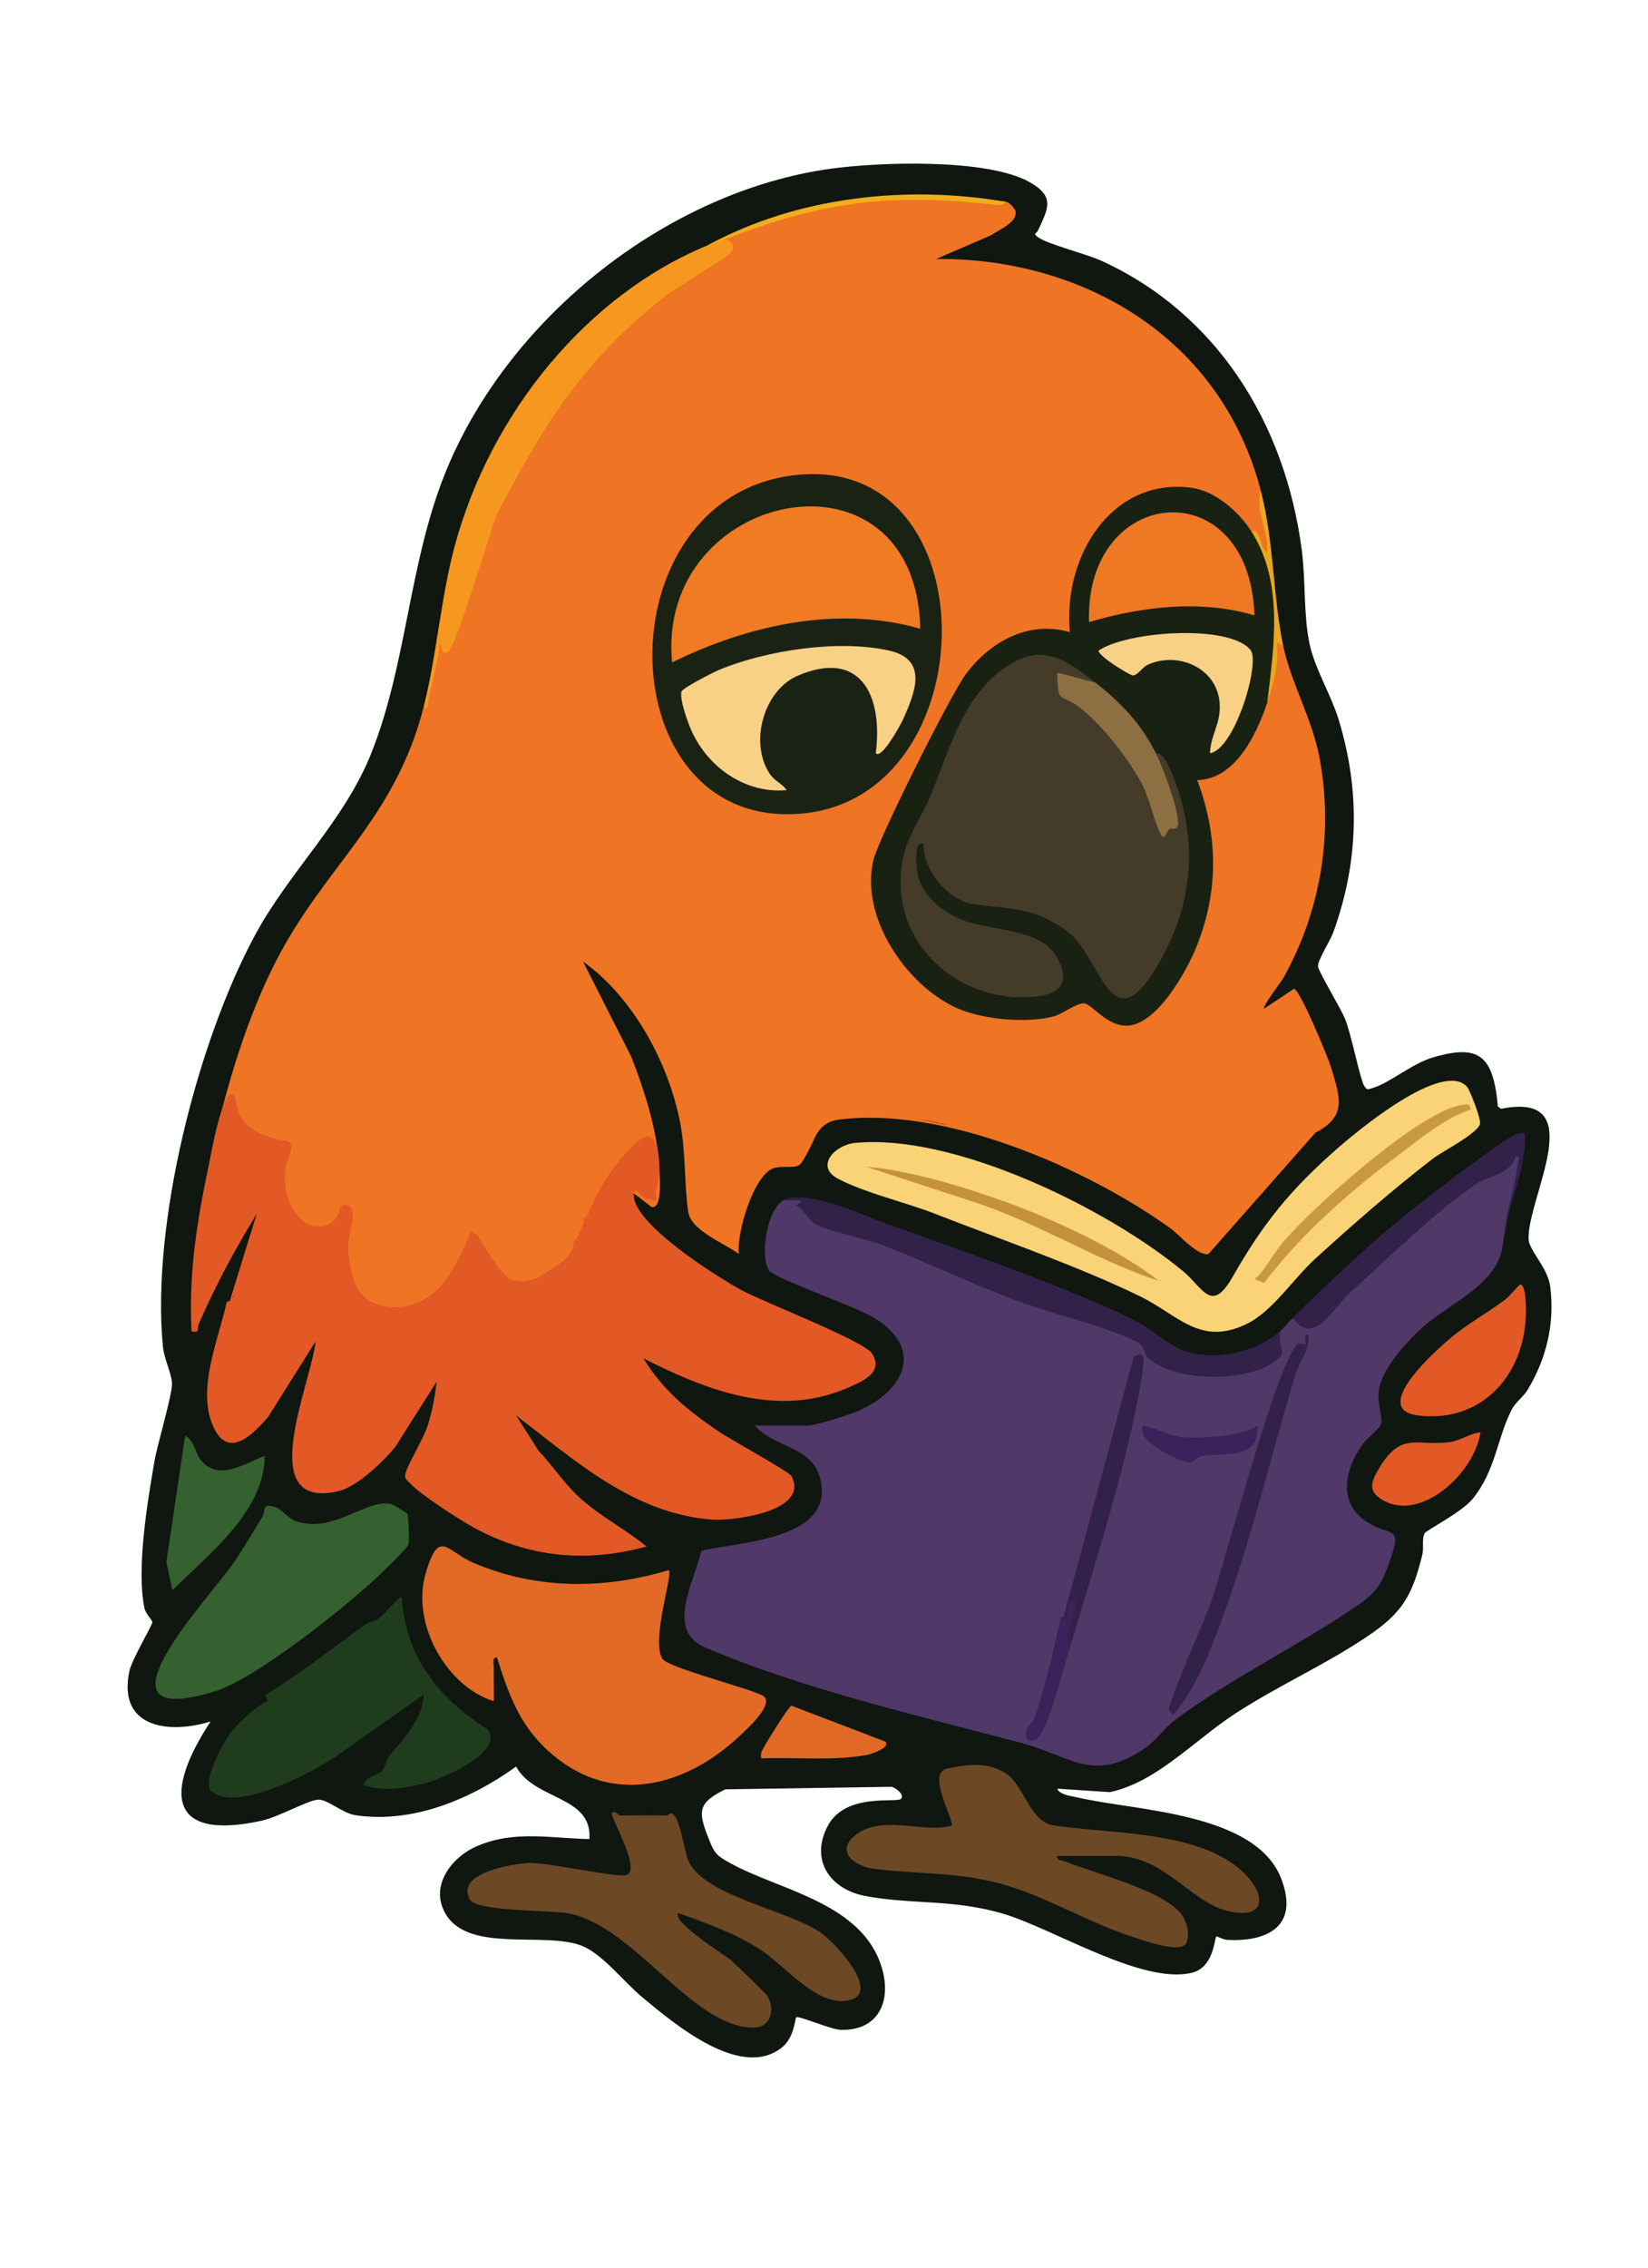 <?xml version="1.0" encoding="UTF-8"?><svg id="looser" xmlns="http://www.w3.org/2000/svg" viewBox="0 0 612 841.89"><path d="M237.11,442.04c1.59-.63,3.78,4.06,5.32,3.44,1.59-.64-.02-5.93.03-16.46.02-4.54.34-6.23-.68-6.88-2.57-1.66-9.63,6-11.21,7.71-5.93,6.42-7.73,10.92-15.28,23.52-7.73,12.92-9.68,14.6-12.12,15.76-5.54,2.65-13.46,2.55-18.88-1.49-5.64-4.2-6.77-11.32-9.17-10.85-1.49.29-1.86,3.18-2.7,6.08-2.99,10.27-10.77,16.89-14.7,19.45-1.18.77-13.19,8.38-20.17,3.5-9.83-6.88-3.31-34.11-8.53-35.26-.41-.09-.37.1-4.32,1.8-4.42,1.9-6.66,2.84-8.3,2.8-2.72-.07-5.53-1.79-7.13-4.03-3.18-4.44-2.38-12.01-1.32-22.14.21-2.04.57-4.92-.85-5.95-1.18-.85-2.75.19-5.07.89-4.3,1.31-10,1.12-13.29-1.3-4.28-3.14-3.58-9.39-5.3-9.41-2.07-.02-3.66,8.95-4.05,11.13-1.71,9.64-3.06,17.25.67,20.7,3.15,2.92,6.4-.41,13.51,1.76,5.63,1.72,9.1,5.49,13.55,10.43,6.53,7.26,9.16,12.92,12.7,18.74,4.41,7.25,11.34,18.63,20.27,24.09,13.63,8.33,30.19,1.78,58.05-9.22,12.17-4.81,21.16-9.9,28.46-18.44,4.3-5.04,8.69-10.17,9.58-17.84.67-5.79-.79-11.83.96-12.51Z" fill="#e25926"/><path d="M104.94,447.11c1.06-3.46,2.38-8.8,2.73-15.45.34-6.44.85-16.06-4.51-24.9-1.19-1.96-6.57-10.84-12.02-9.91-6.3,1.07-8.88,14.61-9.37,21.25-.87,11.78,3.38,21.11,5.95,25.76" fill="#e25926"/><path d="M392.6,663.94c.89,2.4,5.86,2.85,8.03,3.36,20.79,4.88,66,5.38,75.28,30.33,6.59,17.72-5.6,23.16-20.12,22.46-1.49-.07-3.91-1.41-4.08-1.27-.75.6-.85,11.49-9.13,13.47-18.46,4.42-51.12-16.24-69.81-21.85s-34.21-3.37-51.58-6.69c-12.46-2.38-20.52-12.81-13.93-25.73s26.07-8.55,27.42-10.36c1.22-1.64-2.02-3.92-3.48-4.41l-61.86.94c-10.12,5.03-10.29,7.95-6.13,18.43,2.23,5.62,3.07,6.24,8.03,8.99,17.55,9.73,46.9,14.31,55.4,36.35,5.23,13.57.34,26.1-14.69,25.48-3.37-.14-15.4-5.28-16.24-4.65-.5.38-.66,7.48-5.34,11.22-15.25,12.18-39.97-8.77-51.98-18.75-6.54-5.44-14.72-15.97-22.23-18.96-13.75-5.47-41.69,2.72-50.5-11.57-6.48-10.52,2.06-21.39,11.39-25.42,13.99-6.04,27.35-2.93,41.81-2.66,1.26-16.15-20.46-14.35-27.19-26.91-17.11,12.26-38.38,21.15-59.58,18.07-5.02-.73-10.59-6.11-14.11-5.79-3.82.35-14.71,6.48-20.82,7.82-35.09,7.67-36.08-10.79-18.95-36.84-14.7,4.61-34.75,2.91-30.15-18.75.9-4.23,8.56-17.06,8.5-18.07s-2.46-3.02-2.92-5.27c-3.02-14.6,1.08-39.11,3.67-54.24,1.18-6.89,6.57-24.41,6.57-29.09,0-3.23-2.96-9.26-3.39-13.74-4.38-45.41,12.76-112.81,34.06-152.44,12.88-23.97,33.26-42.5,43.33-67.81,13.39-33.65,13.98-71.46,27.96-105.25,23.99-57.96,83.21-103.44,142.42-111.68,18.1-2.52,58.24-3.98,74.14,4.97,9.49,5.34,6.82,9.86,3.07,17.93-.53,1.13-2.03,1.06.03,2.51,3.88,2.73,17.71,6.08,23.6,8.77,42.32,19.36,68.12,59.64,74.34,107.44,1.47,11.27.59,23.67,2.82,34.46,1.94,9.37,8.01,19.05,10.88,28.44,8.12,26.57,7.42,52.91-2.01,78.89-1.19,3.28-5.86,10.36-5.67,12.69.15,1.84,8.4,15.42,10.05,19.47,2.36,5.82,5.54,22.39,7.14,24.91,1.12,1.78,1.5,1.13,2.99.73,6.16-1.66,14.59-9.02,22.41-11.33,17.4-5.15,22.49-.63,24.2,18.16l1.16.88c33.77-6.76,9.66,33.06,10.25,48.42.16,4.19,7.09,10.45,8.02,17.51,1.79,13.73-1.43,26.87-8.37,38.36-1.68,2.79-4.39,4.41-5.95,7.44-5.45,10.59-5.91,22.68-14.62,33.23-3.89,4.72-17.12,11.58-17.66,12.55-1.15,2.06-.26,5.39-.85,7.83-3.84,15.86-7.73,21.94-20.63,30.63-15.32,10.33-32.95,18.15-48.72,28.42-15.47,10.07-29.37,25.61-46.74,29.26l-19.54-1.28Z" fill="#101610"/><path d="M373.68,74.93c1,.05,3.14,2.27,3.42,3.36,1.04,4.16-6.29,7.07-8.88,8.96l-20.53,8.88c53.88-.49,105.7,28.77,120.55,86.12.95,7.72,2.01,15.47,3.19,23.23l-1.15.9c-1.45-3.74-3.31-6.79-5.58-9.15l-2.85.07c-11.55-17.26-33.04-18.65-47.86-4.75-12.48,11.71-14.13,27.06-15.56,43.49-12.5-.69-21.3.06-31.43,8.71-11.34,9.69-31.57,52.43-37.42,67.54-16.27,42.05,35.22,78.69,70.06,58.23,4.04-.89,7.98.82,11.81,5.11,10.31,8.02,20.01-5.39,25.07-14.03,13.67-23.34,14.11-46.68,6.52-72.68,13.34-3.86,20.34-13.9,24.8-27.33l2.78-.73,2.4-12.79c.11-10.33,1.28-13.14,3.51-8.42,2.88,13.93,10.91,27.19,13.63,42.38,5.02,27.97.19,56.28-13.43,80.74-1.05,1.88-8.02,10.83-7.28,11.64l11.1-7.41c2.32.57,12.55,25.27,13.75,29.2,3.64,11.93,5.71,18.21-5.96,24.38-4.04,4.07-6.35,4.41-6.93,1,1.44-5.49-14.23-30.09-18.35-23.97.84,6.22-2.29,8.1-7.04,4.37-15.26,6.84-30.31,13.94-45.14,21.32-8.14.96-16.35.97-24.62.01,4.51.31,10.78,3.04,6,7.51-23.95-9.14-60.78-22.56-85.79-14.52-1.42.46-4.2,3.6-3.69,5.52-.86,2.1-4.55,9.75-5.91,10.6-2.24,1.4-6.4.17-9.52,1.18-7.39,2.38-13.92,24-12.95,31.89-5.11-3.95-17.79-8.55-18.83-15.67-1.55-10.67-.84-21.92-2.98-33.04-4.36-22.6-17.86-46.96-36.08-59.85l17.93,35.34c4.94,12.48,9.78,27.88,10.42,41.41.14,2.97,1.24,15.31-2.91,14.32l-6.53-4.98c-3.09-2.38.12-4.31,3.08-3.1-1.54-1.85-1.88-3.8-.05-5.51,4.37-1.75,2.3-2.66-6.22-2.72-1.11,4.87-4.02,9.35-8.72,13.43-1.51,6.54-4.25,12.23-8.23,17.08.41,7.24-14.22,15.31-20.2,15.86-9.63.9-17.04-7.12-19.36-16.54-5.95,14.58-16.42,29.13-33.25,25.84-4.1-.8-13.35-4.55-9.87-9.41l-2.98-.86c-2.66-7.16-2.98-14.94-2.98-22.54-14.79,13.32-24.8-6.04-23.08-21.21-2.07,3.11-4.55,5.64-7.44,7.59.15,13.16-12.05,6.47-7.65-3.14-2.05-3.19-2.2-7.46-.44-12.81l-3.99-.56c-2.43,2.28-4.6,3.74-4.63-.13,5.27-22.81,12.4-46.66,23.02-67.41,18.22-35.58,44.39-52.79,54.98-94.81,2.4-6.38,4.18-14.39,5.33-24.05l3.33-.16c5.79-15.7,11.18-31.57,16.16-47.63,19.57-42.23,48.91-76.33,87.51-98.18l-.04-3.44c32.45-16.23,69.05-17.25,104.01-13.73Z" fill="#ef7423"/><path d="M558.06,461.77c-1.22,14.87-20.22,22.14-30.11,31.23-5.73,5.27-14.74,14.99-15.91,23.13-.63,4.37,1.4,9.99.92,12.16-.42,1.88-5.32,5.63-6.88,7.76-6.87,9.42-9.4,22.2,1.92,29.11,9.31,5.69,13.28.43,7.23,16.73-3.25,8.76-6.4,10.84-13.54,15.66-20.61,13.9-45.52,26.03-65.29,40.88-4.25,3.2-6.87,7.67-12,11.04-18.78,12.38-27.26,2.21-44.79-2.42-37.81-9.99-81.53-20.06-117.68-35.48-14.81-6.32-4.35-23.87-1.44-35.95,12.73-3.19,48.69-3.75,44.37-25.59-2.69-13.62-16.92-12.12-24.56-20.87h19.5c3.14,0,14.22-3.56,17.75-4.96,17.39-6.95,26.67-22.9,7.1-35-6.72-4.15-36.92-14.66-38.96-17.51-3.75-5.22-.83-22.91,5.25-26.14,5.06-1.81,9.1.18,12.12,5.96,24.87,8.18,50.41,17.91,75.19,28.96,15.77,4.42,31.18,9.81,46.25,16.15,3.52,15.34,44.08,14.43,49.27,5.3-1.09-3.37-1-4.94,1.55-7.7,1.02-.87,3.25-3.53,4.73-4.99l2.58-.63c1.92,2.36,3.89,2.71,6.27.9,12.79-13.58,26.54-26.76,40.93-38.82,9.14-7.66,17.58-14.54,28.46-18.84,2.03-3.09,6.9-7.52,6.64-2.21-2.66,10.63-4.95,21.35-6.87,32.14Z" fill="#503868"/><path d="M132.57,477.99c2.98,6.04,10.97,7.95,16.82,7.17,14.46-1.93,20.27-15.9,25.74-28.38,3.57,2.81,3.79,8.82,6.53,12.43,3.85,5.08,10.16,7.56,16.15,5.92,2.13-.58,14.09-8.52,14.86-9.94.65-1.21-.14-3.15.55-4.36,1.13-1.95,5.23-2.3,3.27-9.06l2.32,1.26c.68-2.63,1.54-6.63,2.56-8.97,1.49-3.44,6.74-6.99,7.8-8.83.79-1.37,0-4.24,1.4-5.4,1.93-1.59,4.74.77,6.46.46,1.91-.34,2.74-4.19,5.44-3.46-.42,4.52,2.12,9.32-3.53,9.34,1.5,3.2,5.26,5.33,4.72,9.36-1.25,1.45-7.81-6.6-8.27-2.49-1.21,10.89,31.59,31.31,39.93,35.83,8.33,4.51,45.76,18.96,48.57,23.58,4.34,7.12-3.61,10.31-9.01,12.67-25.87,11.29-52.25,1.13-75.95-10.92,7.29,12,16.81,19.57,28,27.2,3.98,2.72,26.09,14.85,26.95,16.46,7.02,13.28-21.89,16.78-29.52,16.2-28.91-2.19-50.46-21.61-72.69-38.66l8.29,13.08c5.17,5.39,9.26,11.78,14.72,16.9,7.77,7.3,17.29,12,25.44,18.67-22.45,6.15-44.04,4.13-64.62-7.26-5.21-2.89-19.83-12.33-23.46-16.43-.83-.94-1.72-1.23-1.57-2.89.25-2.68,6.69-13.33,8.14-17.65,1.72-5.15,3-11.43,3.49-16.89l-15.39,24.29c-4.67,5.6-14.18,14.74-21.17,16.33-31.43,7.14-10.05-39.72-8.35-55.59l-17.69,28.1c-5.64,6.46-14.63,15.67-20.18,3.77-6.46-13.87,1.72-32.26,4.8-46.22.22-.47.67-.69,1.16-.63-.25,1.36,3.32-4.75,3.63-5.47-.39-5.65,1.93-10.66,6.45-5.07.78-8.99,9.85-12.61,7.88-2.09,6.75,1.14,8.2,6.21,4.36,15.22h1.41c.5-11.3,4.96-12.6,14.45-8.09,4.4-2.69,7.43-2.52,9.11.51Z" fill="#e25926"/><path d="M248.39,582.82c1.55,1.88-6.63,25.81-2.44,32.85,1.99,3.34,31.15,10.64,37.05,13.6,5.46,2.74-5.79,12.73-8.58,15.33-19.97,18.65-46.78,25.63-69.13,6.82-11.87-9.99-16.08-21.36-20.72-36.15-2.05-.3-1.11,2.84-1.17,4.35-.14,3.94.11,7.93,0,11.86-17.34-5.3-30.81-28.51-25.35-47.36,4.96-17.11,7.76-8.28,17.84-3.98,23.38,9.97,48.45,9.88,72.51,2.68Z" fill="#e26a26"/><path d="M544.79,403.4c1.01,1.1,5.29,11.97,4.82,13.79-.92,3.6-13.85,10.12-17.45,12.87-14.3,10.94-30.46,25.04-43.86,37.3-8.01,7.33-15.92,19.64-25.55,24.19-17.23,8.16-25.13-3.41-39.48-10.41-22.94-11.18-52.04-21.21-76.17-30.64-10.82-4.22-26.28-7.79-36.08-13.07-8.34-4.5-1.09-12.42,6.45-13.17,36.61-3.62,93.27,23.99,121.76,47.51,7.69,6.35,10.6,16.1,18.59,2.07,11.21-19.69,21.34-32.12,38.21-47,7.52-6.63,39.52-33.46,48.75-23.46Z" fill="#f9d376"/><path d="M247.81,673.91c.23,0,.86-1.05,1.79-.66,3.01,1.25,4.33,13.5,6.02,17.38,5.72,13.16,36.73,18.25,49.15,26.72,5.21,3.56,22.92,22.58,10.37,25.17-11.84,2.45-23.48-12.86-32.86-18.9s-20.36-9.9-30.33-13.51c-3.03,2.98,18.01,16.18,19.5,17.46,1.63,1.4,12.96,12.42,13.46,13.23,3.17,5.24,1.3,11.83-5.17,11.84-22.54.05-44.37-37.89-68.69-42.41-6.52-1.21-34-.62-36.53-5.1-5.64-9.98,15.92-13.23,21.44-13.58,7.38-.47,34.77,6.03,37.15,4.28,4.12-3.04-4.87-18.32-5.97-22.54.75-1.96,2.72.63,2.95.63,5.9,0,11.84-.19,17.73,0Z" fill="#6c4825"/><path d="M392.59,688.88c-.27,1.81,1.99,1.64,3.25,2.17,10.16,4.25,39.09,11.23,43.87,21.07,1.44,2.97,2.06,6.04.82,9.28-2.54,3.82-15.54-1.06-19.31-2.24-16.96-5.3-32.51-15.29-49.67-19.94-16.34-4.43-30.76-3.48-46.79-5.5-8.36-1.06-15.17-7.38-5.86-13.39,10.03-6.48,24.24.27,34.68-2.7-.55-4.72-9.24-19.68-1.75-21.17,7.25-1.45,14.87-2.73,21.8,1.9,6.47,4.32,8.28,16.05,16.29,18.99,21.11,3.54,54.4,1.79,71.23,17.13,9.69,8.83,9.07,18.62-5.71,14.75-13.3-3.48-23.55-20.35-40.99-20.35h-21.87Z" fill="#6c4825"/><path d="M302.77,421.84c.05-.11-1.38-.83-.66-2.38.87-1.87,3.67-2.87,4.21-5.09l-4.74-.02c-1.89-1.99,4.94-12.34,8.28-12.47,1.46,3.47-2.26,3.72-2.38,4.57-.38,2.62,1.22,5.29.03,7.89,6.5-1.14,12.87-1.52,19.49-1.22,9.87.44,22.16,4.84,30.83,5.08,2.13.06,1.98-4.99,4.05-2.59.46.54-1.49,3.41-1.19,3.73,3.39-.36,12.95,4.92,15.12,3.44.45-.31-.31-2.97,2.01-2.17,1.74.6.65,3.47,1.75,4.31,1.02.78,11.37,4.83,11.85,4.41,3.04-2.64-5.56-3.31-6.29-3.85-4.44-3.27-.51-4.93,3.32-4.91,9.06.05,15.07,3.45,24.26-.59,2.19-.96,3.37-2.98,4.84-3.61,10.34-4.46,19.58-7.77,28.61-12.24,4.68-2.32,10.83-2.75,9.11-8.48,2.98,1.71,1.6,5.7,5.89,6.24l-1.17-6.23,7.09-1.27c-.29-3.18-5.36-2.01-5.85-2.54-.22-.24-1.3-6.77,1.73-6.2,4.37.83,4.73,7.69,6.45,10.35.74,1.15,2.45,1.47,3.39,2.92,4.49,6.86,12.21,16.24,10.84,24.18,1.41-1.34,3.18-1.68,4.72-2.5l-39.64,44.95c-4.4.47-10.67-7.19-14.34-9.8-31.77-22.68-83.86-45.05-122.75-40.17-4.12.52-6.81,2.46-8.84,6.27Z" fill="#ef7423"/><path d="M134.94,662.66c.91-3.55,5.23-3.28,7.15-5.54,1.05-1.24,1.17-3.67,2.3-5.06,5.37-6.62,12.59-13.79,13-23.08l-33.67,23.72c-9.06,5.77-36.09,20.17-45.22,12.17-3.8-3.33,4.8-18.83,7.43-22.12,2.38-2.98,10.53-10.7,13.56-11.29l-.98-2.27c12.91-7.9,24.88-17.38,37.19-26.23,1.46-1.05,3.67-1.14,5.04-2.16s7.75-8.49,8.36-8.01c1.63,22.8,14.17,37.76,32.02,49.19,6.11,8.57-16.86,18.24-22.79,19.81-7.46,1.98-15.91,3.32-23.39.86Z" fill="#1f3d1c"/><path d="M151.24,561.84c.39.74.97,10.59.35,11.64-1.36,2.29-8.92,9.49-11.37,11.79-12.3,11.6-45.32,37.88-60.23,42.48-48.95,15.12-3.15-33.81,5.79-46.29,3.92-5.46,7.77-12.16,11.39-17.97,1.84-2.96-.29-5.71,4.96-4.1,2.38.73,4.78,4.04,7.12,4.98,14.21,5.69,27.13-8.71,36.35-5.97.53.16,5.47,3.15,5.63,3.45Z" fill="#34612f"/><path d="M79.38,424.33l1.35.82,1.03-7.05c2.27-.42.51,2.65,1.31,3.56.53.61,6.02.34,6.79,1.59,1.7,2.79-1.43,9.32-1.11,11.49.19,1.31,3.59,1.65,3.62,2.69.02.86-7.27,4.53,1.19,9.36-.14-4.94-1.14-7.24,3.55-9.32l10.64-13.14c-3.02,8.93-3.14,23.19,4.11,29.98,8.89,8.32,14.08-7.13,17.17-3.77-.15,8.35-.18,19.88,3.55,27.45-3.12-1.4-7.08,2.04-8.87,2.04-2.06,0-7.38-3.98-11.08-1.89-1.43.94,1.01,11.81-5.43,9.82-4.12-1.27-.2-7.32,0-9.3.95-9.05-5.24-3.67-6.53-5.67-1.13-1.75,2.14-5.8.59-7.47-3.73,2.97-2.93,8.39-5.34,12.46-1.62-.74-2.67-7.95-5.89-4.97-.51.48,1.56,3.91,1.13,5.47-.67,2.47-6.28.67-4.7,5.78-.55-.16-.98-1.25-1.16-1.28l10.05-32.44c-8.07,13.18-15.38,26.73-21.56,40.94-.77,1.77.7,3.4-2.67,2.72-1.29-23.79,2.98-47,8.27-69.87Z" fill="#e25926"/><path d="M269.67,88.65c2.14,1.1,3.49,2.5,1.82,5.04-1.07,1.64-20.24,12.98-23.96,15.88-30.48,23.73-45.5,47.48-63.19,81.78-2.44,6.25-15.11,49.57-18.1,50.78-.51.21-1.19-.04-1.75.02l-1.17-3.75c-.49,7.26-2.73,14.13-4.18,21.19-.26,1.27-.13,5.2-1.74,2.51,4.84-19.19,6.26-40.19,11.51-59.6,13.22-48.89,48.87-92.87,93.68-111.35,2.34-1.31,4.7-2.14,7.09-2.5Z" fill="#f6981f"/><path d="M475.33,494.21c-1.02,7.26,4.43,7.77-4.09,12.52-11.26,6.27-34.64,6.01-44.72-2.46-1.93-1.62-1.13-4.58-4.04-6.05-12.71-6.41-32.39-10.53-46.37-15.92-16.23-6.27-32.09-13.83-48.31-20.12-6.45-2.5-19.87-4.93-25.28-7.93-1.41-.78-4.56-5.75-6.83-6.84l2.35-1.85h-7.09c8.27-4.4,29.15,5.35,38.43,8.7,27.53,9.93,65.85,23.05,91.56,35.61,7.94,3.88,13.89,10.96,22.41,12.53,10.96,2.01,23.26-.79,31.98-8.18Z" fill="#322149"/><path d="M98.28,540.39c.06,20.7-21.11,36.77-34.25,49.91l-2.26-10.47,6.99-46.92c3.46,1.67,3.82,6.75,5.97,9.27,6.6,7.74,16.11,1.06,23.55-1.79Z" fill="#34612f"/><path d="M480.05,489.22c14.6-14.38,29.83-28.81,46.2-41.7,5.55-4.37,33.09-25.62,37.34-26.72.93-.24,1.81-.3,2.74-.21.72,14.24-7.03,27.11-8.27,41.18,1-12.2,3.92-18.34,5.63-29.64.19-1.28,1.09-3.13-.88-2.79-1.8,6.52-9.89,6.98-14.6,10.17-15.35,10.41-32.78,27.49-46.89,40.34-6.61,6.02-13.35,20.13-21.26,9.38Z" fill="#322149"/><path d="M373.68,74.93c-.15,0-1.11,1.36-2.75,1.19-39.75-4.35-63.82-1.86-101.26,12.54-2.32.89-5.18,1.71-7.09,2.5,33.46-18.23,74.16-22.58,111.1-16.22Z" fill="#f1ae1c"/><path d="M476.51,239.65l-2.35-1.24c.71,8.28-1.01,15.01-3.56,22.46l-2.01-3.1c4.42-20.25,2.93-39.18-4.45-56.79l.55-3.75c3.63-1.65,3.19,7.19,5.9,7.48.54-7.18-4.6-15.73-2.35-22.46,4.87,18.79,4.49,39.14,8.27,57.4Z" fill="#eba61f"/><path d="M464.69,197.22c12.06,18.87,8.47,42.39,5.91,63.64-4.2,12.27-11.96,28.4-26,28.71,7.76,20.61,8.01,41.03-.17,61.59-3.86,9.69-15.24,29.87-26.38,29.57-7.4-.2-12.59-8.02-15.41-8.3-2.63-.26-8.24,4.06-11.45,4.88-10.09,2.59-26.03,1.18-35.68-3.05-18.46-8.1-36.31-33.49-31.15-55.03,1.99-8.29,28.65-61.28,34.16-68.76,9.22-12.51,23.62-20.22,38.79-15.82-2.68-28.53,15.89-57.7,45.41-53.55,8.57,1.21,17.28,8.79,21.97,16.12Z" fill="#192113"/><path d="M295.41,176.35c72.63-8.06,71.6,119.83,2.02,125.67-72.18,6.06-74.21-117.66-2.02-125.67Z" fill="#1a2213"/><path d="M484.7,499.14c.62-1.14-1.01-4.04,1.25-3.68.41,5.67-3.44,9.89-5.05,15.24-9.34,31.11-16.77,63.23-28.33,93.63-4.31,11.33-8.97,23.04-16.84,32.11-2.51-1.92-1.61-2.24-.84-4.6,4.07-12.62,10.88-25.84,15.34-38.72,5.2-15,24.24-88.09,31.58-94.05,1.19-.96,2.82.2,2.9.07Z" fill="#322149"/><path d="M394.96,600.28l25.99-96.49c4.73-3.29,3.8,1.81,3.26,5.7-4.05,28.69-18.27,73.31-26.88,102.02-2.97-.94-3.75-4.68-2.36-11.23Z" fill="#322149"/><path d="M467.04,529.15c.54,12.84-12.22,10.1-20.62,11.28-1.75.24-3.05,2.24-4.74,2.36-2.8.18-20.33-7.63-17.16-13.63,4.81.82,10.06,4.01,14.74,4.32,7.54.51,21.38-.24,27.78-4.32Z" fill="#3c215b"/><path d="M394.96,600.28c.19.02.66,1.07,1.16,1.26.75-2.17-.21-8.42,3.56-7.5.31,5.5-5.41,12.23-2.36,17.46-2.5,8.35-6.48,23.97-10.14,31.1-3.05,5.95-7.45,4.02-5.74-1.19.3-.92,2.26-2.19,2.95-4.26,3.94-11.84,6.79-24.01,9.4-36.24.23-.61.6-.7,1.16-.64Z" fill="#3c215b"/><path d="M546.24,411.84c-9.4,2.99-18.88,10.86-27.05,17-18.16,13.65-35.69,28.95-49.72,47.34l-3.59-1.31c3.94-3.29,6.52-8.89,10.03-13.11,10.91-13.16,51.69-49.69,67.07-51.6,1.77-.22,2.59-.95,3.27,1.69Z" fill="#c99941"/><path d="M430.41,475.48c-23.47-7.71-44.92-21.57-68.6-29.26l-40.13-13.14c17.02,1.58,35.7,7.3,51.95,13.14,10.84,3.9,23.11,9.33,33.39,14.66,7.78,4.04,16.38,9.22,23.39,14.6Z" fill="#c4923c"/><path d="M406.78,253.37l-1.53,2.17c-2.96-1.01-13.58-4.41-9.76,1.08,17.89,9.74,31.11,29.39,36.66,49.65.14.04,2.49-1.01,2.59-1.12,1.62-1.83-5.32-19.48-6.79-22.7l1.29-2.88c3.38,0,5.78,6.94,6.81,9.66,9.21,24.45,6.7,47.68-6.58,69.82-17.08,28.47-20.4-3.66-32.92-13.14-12.43-9.41-21.44-8.35-35.16-10.3-9.13-1.3-18.72-12.69-18.43-22.36-3.75-1.46-2.63,8.53-2.3,10.55,1.5,9.15,10.34,15.51,18.2,18.22,9.87,3.41,27.78,2.87,33.57,13.23,5.65,10.1.64,14.12-9.23,14.84-27.13,1.97-52.69-19.44-48.22-49.67,1.41-9.53,7.24-16.99,10.56-25.04,6.8-16.47,11.75-35.84,26.59-46.8,14.05-10.37,22.76-4.54,34.66,4.77Z" fill="#453b29"/><path d="M464.37,241.26c3.81,4.65-5.82,36.98-15.04,38.31.29-6.93,3.99-10.75,3.62-18.12-.68-13.71-15.87-19.89-26.92-14.58-1.97.95-3.62,4.01-5.46,3.83-.98-.1-12.34-6.82-12.63-9.18,10.55-7.26,48.5-9.95,56.43-.27Z" fill="#f8d187"/><path d="M406.78,253.37c9.32,7.29,17.07,15.31,22.46,26.21,2.54,5.14,8.91,21.77,8.19,26.79-.25,1.74-2.72,1.06-2.93,1.23-1.75,1.36-1.85,5.02-3.48,1.94-2.72-5.16-4-13.32-7.49-19.55-5.21-9.29-14.86-21.74-23.26-27.85-6.81-4.95-7.38-.49-7.66-12.49l14.18,3.73Z" fill="#8d6f41"/><path d="M465.86,228.41c-20.07-5.89-41.58-3.3-61.44,2.49-1.64-51.05,59.63-56.56,61.44-2.49Z" fill="#ee7823"/><path d="M549.78,531.66c-2.18,15.12-22.01,33.43-36.27,25.19-5.7-3.29-4.4-6.76-1.34-11.89,8.24-13.85,14.16-7.98,26.29-9.68,3.93-.55,7.37-3.2,11.32-3.63Z" fill="#e25926"/><path d="M328.77,646.47c2.2,2.26-5.57,4.72-6.57,4.91-12.62,2.37-26.71.84-39.52,1.31-.46-2.02.38-2.89,1.15-4.39.95-1.86,9.18-15.07,10.05-15.17l34.9,13.34Z" fill="#e16926"/><path d="M341.76,233.4c-30.78-8.82-63.88-1.4-92.18,12.48-6.12-64.37,90.58-84.04,92.18-12.48Z" fill="#f07b22"/><path d="M564.56,476.77c1.27-.03,1.7,3.02,1.83,4.28,2.72,26.05-14.1,47.47-39.67,44.38-18.41-2.22,6.69-24.33,11.88-28.69,6.63-5.58,13.86-9.42,20.55-14.5,1.32-1,5.05-5.47,5.42-5.48Z" fill="#e25926"/><path d="M325.23,279.57c2.77-22.21-6.17-38.56-29.01-28.74-12.45,5.35-18.01,24.43-10.53,36.17,1.92,3.02,4.74,3.76,6.43,6.29-14.61,1.35-28.43-7.66-34.91-21.15-1.56-3.24-4.86-12.16-4.15-15.39.3-1.33,11.76-7.17,13.93-8.07,17.66-7.36,44.42-11.34,63.02-7.23,14.65,3.24,10.09,15.11,5.3,25.71-.65,1.43-7.96,15.01-10.09,12.42Z" fill="#f8d187"/><path d="M105.79,422.62c-.76-5.14-1.63-10.43-2.63-15.86-1.17-6.33-2.43-12.41-3.76-18.24" fill="#ef7423"/><path d="M100.15,407.95c-2.5-7.67-5.01-15.33-7.51-23" fill="#ef7423"/><path d="M236.01,441.93c1.85.73,3.11,3.64,5.12,3.14,2.95-.74,3.68-7.9,3.71-11.36,0-1.21.09-10.59-3.62-11.78-1.34-.43-3.18.21-7.47,4.66-7.05,7.31-10.82,14.64-11.49,15.96-9.87,19.5-8.4,21.09-12.9,25.44-4.58,4.43-13.19,9.63-19.9,6.89,0,0-3.33-1.36-12.68-17.19h0s-4.09,8.69-9.53,15.51c-3.25,4.07-5.56,6.97-9.52,9.12-5.72,3.1-15.56,5.02-21.99-.46-6.48-5.53-6.51-16.08-6.47-18.12.15-7.29,3.34-13.44.63-15.84-.13-.11-1.21-1.05-2.27-.75-1.6.45-1.47,3.18-2.93,5.2-1.87,2.59-5.84,3.27-8.3,2.8-6.71-1.27-12.48-13.01-10.47-21.61.88-3.77,3.31-7.18,1.81-9.19-.75-1.01-2.01-1.03-3.47-1.22,0,0-6.59-.88-11.9-5.08-5.48-4.34-4.13-11.7-6.28-11.86-3.6-.28-7.44,20.42-8.45,25.88-2.03,10.93-3.32,18.27-.74,19.75,3.91,2.24,11.87-11.72,18.38-9.34,3.77,1.38,3.94,7.09,6.81,14.73,0,0,3.78,10.05,16.68,23.71,12.42,13.15,42.52,29.64,66.04,19.76,29.06-12.2,42.34-62.23,51.19-58.74Z" fill="#e25926"/><rect x="87.46" y="438.84" width="10.72" height="10.28" fill="#e25926"/></svg>